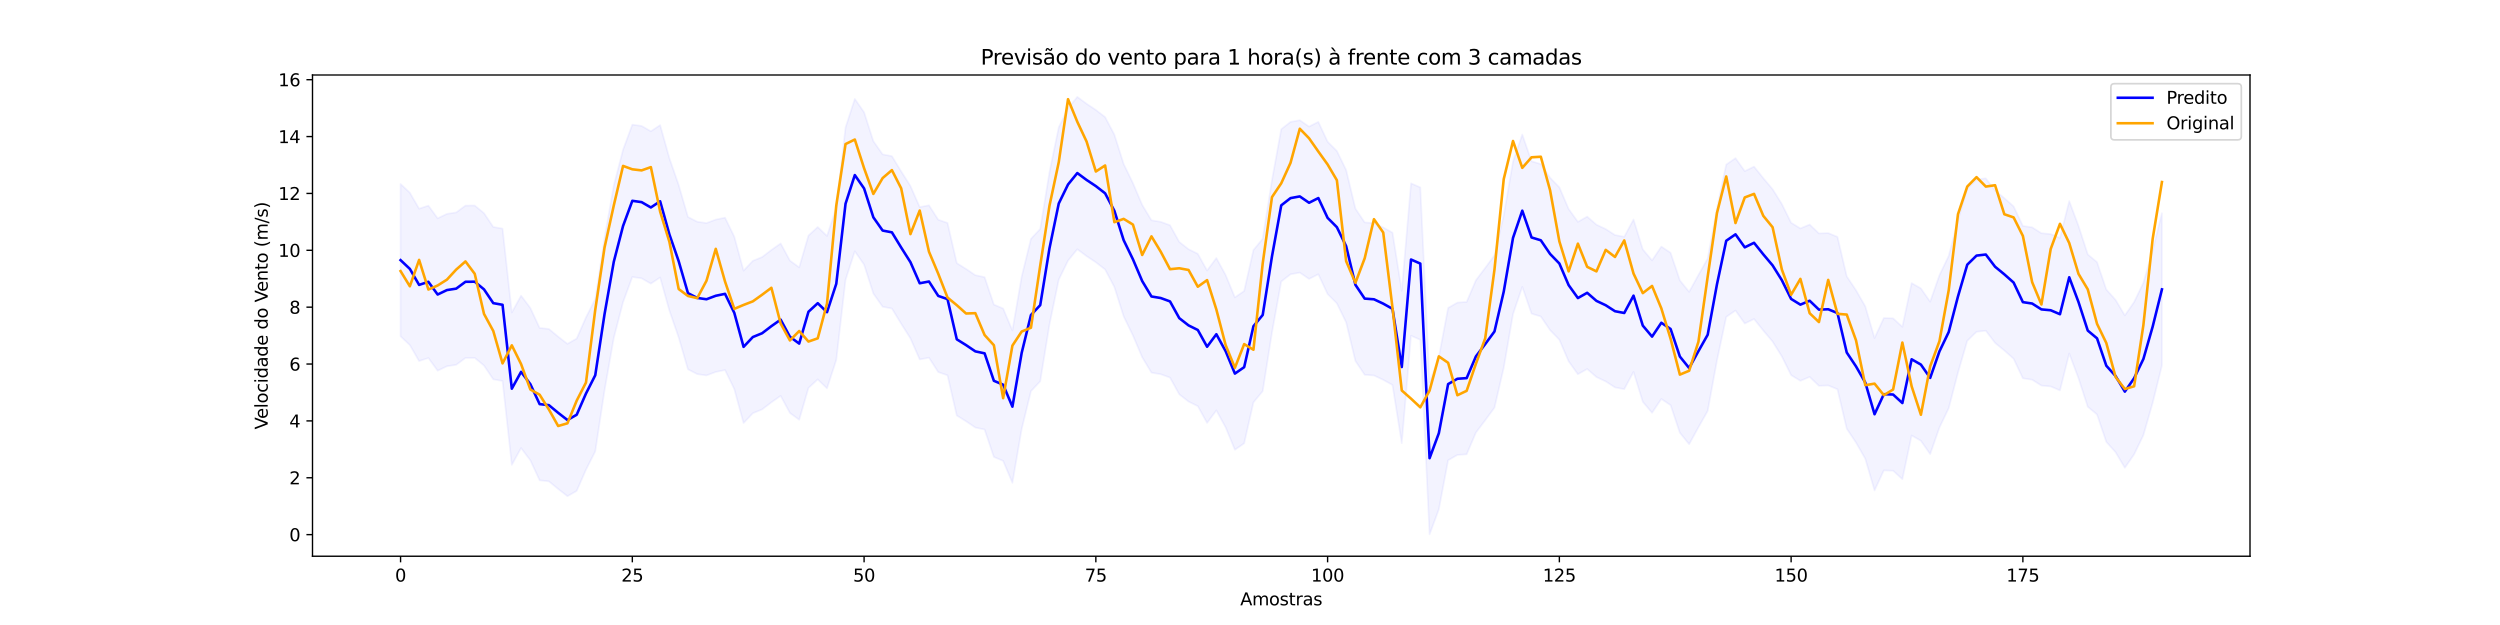 <?xml version="1.0" encoding="utf-8" standalone="no"?>
<!DOCTYPE svg PUBLIC "-//W3C//DTD SVG 1.1//EN"
  "http://www.w3.org/Graphics/SVG/1.1/DTD/svg11.dtd">
<svg xmlns:xlink="http://www.w3.org/1999/xlink" width="1440pt" height="360pt" viewBox="0 0 1440 360" xmlns="http://www.w3.org/2000/svg" version="1.1">
 <defs>
  <style type="text/css">*{stroke-linejoin: round; stroke-linecap: butt}</style>
 </defs>
 <g id="figure_1">
  <g id="patch_1">
   <path d="M 0 360 
L 1440 360 
L 1440 0 
L 0 0 
z
" style="fill: #ffffff"/>
  </g>
  <g id="axes_1">
   <g id="patch_2">
    <path d="M 180 320.4 
L 1296 320.4 
L 1296 43.2 
L 180 43.2 
z
" style="fill: #ffffff"/>
   </g>
   <g id="PolyCollection_1">
    <defs>
     <path id="m172d999639" d="M 230.727 -254.043 
L 230.727 -166.277 
L 236.067 -161.242 
L 241.407 -152.019 
L 246.746 -153.79 
L 252.086 -146.475 
L 257.426 -149.033 
L 262.766 -149.86 
L 268.105 -153.809 
L 273.445 -153.853 
L 278.785 -149.448 
L 284.124 -141.509 
L 289.464 -140.556 
L 294.804 -92.231 
L 300.144 -101.924 
L 305.483 -94.845 
L 310.823 -83.346 
L 316.163 -82.747 
L 321.502 -78.337 
L 326.842 -74.177 
L 332.182 -77.236 
L 337.522 -89.434 
L 342.861 -99.974 
L 348.201 -135.096 
L 353.541 -165.342 
L 358.88 -185.956 
L 364.22 -200.453 
L 369.56 -199.691 
L 374.9 -196.612 
L 380.239 -200.178 
L 385.579 -181.092 
L 390.919 -165.664 
L 396.258 -147.28 
L 401.598 -144.511 
L 406.938 -143.747 
L 412.278 -145.75 
L 417.617 -146.862 
L 422.957 -135.895 
L 428.297 -116.326 
L 433.636 -121.985 
L 438.976 -124.168 
L 444.316 -128.242 
L 449.656 -132 
L 454.995 -122.139 
L 460.335 -118.206 
L 465.675 -136.546 
L 471.014 -141.469 
L 476.354 -136.306 
L 481.694 -152.655 
L 487.033 -198.795 
L 492.373 -215.265 
L 497.713 -207.567 
L 503.053 -190.933 
L 508.392 -183.316 
L 513.732 -182.296 
L 519.072 -173.544 
L 524.411 -165.113 
L 529.751 -152.957 
L 535.091 -153.974 
L 540.431 -145.67 
L 545.77 -143.817 
L 551.11 -120.663 
L 556.45 -117.338 
L 561.789 -113.724 
L 567.129 -112.596 
L 572.469 -96.787 
L 577.809 -94.529 
L 583.148 -81.877 
L 588.488 -112.875 
L 593.828 -134.664 
L 599.167 -140.357 
L 604.507 -173.14 
L 609.847 -198.907 
L 615.187 -209.852 
L 620.526 -216.434 
L 625.866 -212.465 
L 631.206 -208.917 
L 636.545 -204.769 
L 641.885 -194.667 
L 647.225 -177.778 
L 652.565 -166.771 
L 657.904 -154.227 
L 663.244 -145.341 
L 668.584 -144.454 
L 673.923 -142.505 
L 679.263 -132.865 
L 684.603 -128.689 
L 689.943 -126.034 
L 695.282 -116.394 
L 700.622 -123.602 
L 705.962 -113.854 
L 711.301 -100.927 
L 716.641 -104.63 
L 721.981 -128.212 
L 727.321 -134.7 
L 732.66 -168.463 
L 738 -197.838 
L 743.34 -202.002 
L 748.679 -202.986 
L 754.019 -199.32 
L 759.359 -202.032 
L 764.699 -190.617 
L 770.038 -185.267 
L 775.378 -174.318 
L 780.718 -152.068 
L 786.057 -144.119 
L 791.397 -143.724 
L 796.737 -141.22 
L 802.077 -138.225 
L 807.416 -104.721 
L 812.756 -166.63 
L 818.096 -164.293 
L 823.435 -52.2 
L 828.775 -66.602 
L 834.115 -94.874 
L 839.455 -97.943 
L 844.794 -98.324 
L 850.134 -110.837 
L 855.474 -117.909 
L 860.813 -125.183 
L 866.153 -148.149 
L 871.493 -179.084 
L 876.833 -194.762 
L 882.172 -179.339 
L 887.512 -177.709 
L 892.852 -169.847 
L 898.191 -164.336 
L 903.531 -151.891 
L 908.871 -144.435 
L 914.211 -147.462 
L 919.55 -142.816 
L 924.89 -140.295 
L 930.23 -136.855 
L 935.569 -135.837 
L 940.909 -145.814 
L 946.249 -128.576 
L 951.589 -122.223 
L 956.928 -130.201 
L 962.268 -126.622 
L 967.608 -110.737 
L 972.947 -104.119 
L 978.287 -113.831 
L 983.627 -123.3 
L 988.967 -152.316 
L 994.306 -177.437 
L 999.646 -181.138 
L 1004.986 -173.647 
L 1010.325 -176.261 
L 1015.665 -169.596 
L 1021.005 -163.266 
L 1026.344 -154.717 
L 1031.684 -143.929 
L 1037.024 -140.64 
L 1042.364 -142.897 
L 1047.703 -137.767 
L 1053.043 -137.983 
L 1058.383 -135.797 
L 1063.722 -113.074 
L 1069.062 -105.063 
L 1074.402 -95.774 
L 1079.742 -77.517 
L 1085.081 -89.057 
L 1090.421 -88.875 
L 1095.761 -83.972 
L 1101.1 -109.169 
L 1106.44 -106.104 
L 1111.78 -98.443 
L 1117.12 -113.729 
L 1122.459 -124.866 
L 1127.799 -145.38 
L 1133.139 -163.666 
L 1138.478 -168.891 
L 1143.818 -169.515 
L 1149.158 -162.486 
L 1154.498 -158.1 
L 1159.837 -153.366 
L 1165.177 -142.087 
L 1170.517 -141.285 
L 1175.856 -137.905 
L 1181.196 -137.41 
L 1186.536 -135.125 
L 1191.876 -156.398 
L 1197.215 -142.138 
L 1202.555 -125.703 
L 1207.895 -121.23 
L 1213.234 -105.469 
L 1218.574 -99.508 
L 1223.914 -90.543 
L 1229.254 -98.271 
L 1234.593 -109.333 
L 1239.933 -127.961 
L 1245.273 -149.436 
L 1245.273 -237.202 
L 1245.273 -237.202 
L 1239.933 -215.727 
L 1234.593 -197.099 
L 1229.254 -186.038 
L 1223.914 -178.31 
L 1218.574 -187.274 
L 1213.234 -193.236 
L 1207.895 -208.996 
L 1202.555 -213.47 
L 1197.215 -229.905 
L 1191.876 -244.164 
L 1186.536 -222.891 
L 1181.196 -225.176 
L 1175.856 -225.671 
L 1170.517 -229.051 
L 1165.177 -229.854 
L 1159.837 -241.132 
L 1154.498 -245.866 
L 1149.158 -250.253 
L 1143.818 -257.281 
L 1138.478 -256.657 
L 1133.139 -251.432 
L 1127.799 -233.146 
L 1122.459 -212.632 
L 1117.12 -201.495 
L 1111.78 -186.21 
L 1106.44 -193.871 
L 1101.1 -196.935 
L 1095.761 -171.738 
L 1090.421 -176.641 
L 1085.081 -176.823 
L 1079.742 -165.283 
L 1074.402 -183.541 
L 1069.062 -192.83 
L 1063.722 -200.84 
L 1058.383 -223.563 
L 1053.043 -225.749 
L 1047.703 -225.533 
L 1042.364 -230.663 
L 1037.024 -228.407 
L 1031.684 -231.695 
L 1026.344 -242.484 
L 1021.005 -251.033 
L 1015.665 -257.362 
L 1010.325 -264.027 
L 1004.986 -261.413 
L 999.646 -268.904 
L 994.306 -265.204 
L 988.967 -240.082 
L 983.627 -211.066 
L 978.287 -201.597 
L 972.947 -191.885 
L 967.608 -198.503 
L 962.268 -214.389 
L 956.928 -217.968 
L 951.589 -209.989 
L 946.249 -216.342 
L 940.909 -233.58 
L 935.569 -223.603 
L 930.23 -224.622 
L 924.89 -228.062 
L 919.55 -230.582 
L 914.211 -235.229 
L 908.871 -232.202 
L 903.531 -239.658 
L 898.191 -252.102 
L 892.852 -257.613 
L 887.512 -265.475 
L 882.172 -267.105 
L 876.833 -282.529 
L 871.493 -266.851 
L 866.153 -235.915 
L 860.813 -212.949 
L 855.474 -205.675 
L 850.134 -198.604 
L 844.794 -186.091 
L 839.455 -185.71 
L 834.115 -182.64 
L 828.775 -154.368 
L 823.435 -139.966 
L 818.096 -252.059 
L 812.756 -254.396 
L 807.416 -192.488 
L 802.077 -225.991 
L 796.737 -228.986 
L 791.397 -231.491 
L 786.057 -231.885 
L 780.718 -239.834 
L 775.378 -262.085 
L 770.038 -273.034 
L 764.699 -278.383 
L 759.359 -289.798 
L 754.019 -287.086 
L 748.679 -290.753 
L 743.34 -289.769 
L 738 -285.604 
L 732.66 -256.229 
L 727.321 -222.466 
L 721.981 -215.978 
L 716.641 -192.397 
L 711.301 -188.693 
L 705.962 -201.62 
L 700.622 -211.369 
L 695.282 -204.161 
L 689.943 -213.8 
L 684.603 -216.456 
L 679.263 -220.631 
L 673.923 -230.271 
L 668.584 -232.22 
L 663.244 -233.108 
L 657.904 -241.993 
L 652.565 -254.538 
L 647.225 -265.545 
L 641.885 -282.433 
L 636.545 -292.535 
L 631.206 -296.683 
L 625.866 -300.231 
L 620.526 -304.2 
L 615.187 -297.618 
L 609.847 -286.673 
L 604.507 -260.907 
L 599.167 -228.123 
L 593.828 -222.43 
L 588.488 -200.641 
L 583.148 -169.643 
L 577.809 -182.296 
L 572.469 -184.553 
L 567.129 -200.362 
L 561.789 -201.491 
L 556.45 -205.105 
L 551.11 -208.429 
L 545.77 -231.583 
L 540.431 -233.436 
L 535.091 -241.74 
L 529.751 -240.723 
L 524.411 -252.879 
L 519.072 -261.311 
L 513.732 -270.063 
L 508.392 -271.083 
L 503.053 -278.699 
L 497.713 -295.334 
L 492.373 -303.031 
L 487.033 -286.561 
L 481.694 -240.421 
L 476.354 -224.073 
L 471.014 -229.236 
L 465.675 -224.313 
L 460.335 -205.972 
L 454.995 -209.905 
L 449.656 -219.766 
L 444.316 -216.008 
L 438.976 -211.935 
L 433.636 -209.752 
L 428.297 -204.092 
L 422.957 -223.662 
L 417.617 -234.628 
L 412.278 -233.517 
L 406.938 -231.514 
L 401.598 -232.278 
L 396.258 -235.047 
L 390.919 -253.43 
L 385.579 -268.859 
L 380.239 -287.944 
L 374.9 -284.378 
L 369.56 -287.457 
L 364.22 -288.219 
L 358.88 -273.723 
L 353.541 -253.109 
L 348.201 -222.863 
L 342.861 -187.74 
L 337.522 -177.201 
L 332.182 -165.002 
L 326.842 -161.943 
L 321.502 -166.104 
L 316.163 -170.513 
L 310.823 -171.113 
L 305.483 -182.611 
L 300.144 -189.69 
L 294.804 -179.998 
L 289.464 -228.322 
L 284.124 -229.275 
L 278.785 -237.214 
L 273.445 -241.619 
L 268.105 -241.575 
L 262.766 -237.626 
L 257.426 -236.8 
L 252.086 -234.242 
L 246.746 -241.557 
L 241.407 -239.786 
L 236.067 -249.008 
L 230.727 -254.043 
z
" style="stroke: #0000ff; stroke-opacity: 0.05"/>
    </defs>
    <g clip-path="url(#pcadb751f58)">
     <use xlink:href="#m172d999639" x="0" y="360" style="fill: #0000ff; fill-opacity: 0.05; stroke: #0000ff; stroke-opacity: 0.05"/>
    </g>
   </g>
   <g id="matplotlib.axis_1">
    <g id="xtick_1">
     <g id="line2d_1">
      <defs>
       <path id="mc6279f494c" d="M 0 0 
L 0 3.5 
" style="stroke: #000000; stroke-width: 0.8"/>
      </defs>
      <g>
       <use xlink:href="#mc6279f494c" x="230.727" y="320.4" style="stroke: #000000; stroke-width: 0.8"/>
      </g>
     </g>
     <g id="text_1">
      <!-- 0 -->
      <g transform="translate(227.546 334.998) scale(0.1 -0.1)">
       <defs>
        <path id="DejaVuSans-30" d="M 2034 4250 
Q 1547 4250 1301 3770 
Q 1056 3291 1056 2328 
Q 1056 1369 1301 889 
Q 1547 409 2034 409 
Q 2525 409 2770 889 
Q 3016 1369 3016 2328 
Q 3016 3291 2770 3770 
Q 2525 4250 2034 4250 
z
M 2034 4750 
Q 2819 4750 3233 4129 
Q 3647 3509 3647 2328 
Q 3647 1150 3233 529 
Q 2819 -91 2034 -91 
Q 1250 -91 836 529 
Q 422 1150 422 2328 
Q 422 3509 836 4129 
Q 1250 4750 2034 4750 
z
" transform="scale(0.016)"/>
       </defs>
       <use xlink:href="#DejaVuSans-30"/>
      </g>
     </g>
    </g>
    <g id="xtick_2">
     <g id="line2d_2">
      <g>
       <use xlink:href="#mc6279f494c" x="364.22" y="320.4" style="stroke: #000000; stroke-width: 0.8"/>
      </g>
     </g>
     <g id="text_2">
      <!-- 25 -->
      <g transform="translate(357.858 334.998) scale(0.1 -0.1)">
       <defs>
        <path id="DejaVuSans-32" d="M 1228 531 
L 3431 531 
L 3431 0 
L 469 0 
L 469 531 
Q 828 903 1448 1529 
Q 2069 2156 2228 2338 
Q 2531 2678 2651 2914 
Q 2772 3150 2772 3378 
Q 2772 3750 2511 3984 
Q 2250 4219 1831 4219 
Q 1534 4219 1204 4116 
Q 875 4013 500 3803 
L 500 4441 
Q 881 4594 1212 4672 
Q 1544 4750 1819 4750 
Q 2544 4750 2975 4387 
Q 3406 4025 3406 3419 
Q 3406 3131 3298 2873 
Q 3191 2616 2906 2266 
Q 2828 2175 2409 1742 
Q 1991 1309 1228 531 
z
" transform="scale(0.016)"/>
        <path id="DejaVuSans-35" d="M 691 4666 
L 3169 4666 
L 3169 4134 
L 1269 4134 
L 1269 2991 
Q 1406 3038 1543 3061 
Q 1681 3084 1819 3084 
Q 2600 3084 3056 2656 
Q 3513 2228 3513 1497 
Q 3513 744 3044 326 
Q 2575 -91 1722 -91 
Q 1428 -91 1123 -41 
Q 819 9 494 109 
L 494 744 
Q 775 591 1075 516 
Q 1375 441 1709 441 
Q 2250 441 2565 725 
Q 2881 1009 2881 1497 
Q 2881 1984 2565 2268 
Q 2250 2553 1709 2553 
Q 1456 2553 1204 2497 
Q 953 2441 691 2322 
L 691 4666 
z
" transform="scale(0.016)"/>
       </defs>
       <use xlink:href="#DejaVuSans-32"/>
       <use xlink:href="#DejaVuSans-35" x="63.623"/>
      </g>
     </g>
    </g>
    <g id="xtick_3">
     <g id="line2d_3">
      <g>
       <use xlink:href="#mc6279f494c" x="497.713" y="320.4" style="stroke: #000000; stroke-width: 0.8"/>
      </g>
     </g>
     <g id="text_3">
      <!-- 50 -->
      <g transform="translate(491.35 334.998) scale(0.1 -0.1)">
       <use xlink:href="#DejaVuSans-35"/>
       <use xlink:href="#DejaVuSans-30" x="63.623"/>
      </g>
     </g>
    </g>
    <g id="xtick_4">
     <g id="line2d_4">
      <g>
       <use xlink:href="#mc6279f494c" x="631.206" y="320.4" style="stroke: #000000; stroke-width: 0.8"/>
      </g>
     </g>
     <g id="text_4">
      <!-- 75 -->
      <g transform="translate(624.843 334.998) scale(0.1 -0.1)">
       <defs>
        <path id="DejaVuSans-37" d="M 525 4666 
L 3525 4666 
L 3525 4397 
L 1831 0 
L 1172 0 
L 2766 4134 
L 525 4134 
L 525 4666 
z
" transform="scale(0.016)"/>
       </defs>
       <use xlink:href="#DejaVuSans-37"/>
       <use xlink:href="#DejaVuSans-35" x="63.623"/>
      </g>
     </g>
    </g>
    <g id="xtick_5">
     <g id="line2d_5">
      <g>
       <use xlink:href="#mc6279f494c" x="764.699" y="320.4" style="stroke: #000000; stroke-width: 0.8"/>
      </g>
     </g>
     <g id="text_5">
      <!-- 100 -->
      <g transform="translate(755.155 334.998) scale(0.1 -0.1)">
       <defs>
        <path id="DejaVuSans-31" d="M 794 531 
L 1825 531 
L 1825 4091 
L 703 3866 
L 703 4441 
L 1819 4666 
L 2450 4666 
L 2450 531 
L 3481 531 
L 3481 0 
L 794 0 
L 794 531 
z
" transform="scale(0.016)"/>
       </defs>
       <use xlink:href="#DejaVuSans-31"/>
       <use xlink:href="#DejaVuSans-30" x="63.623"/>
       <use xlink:href="#DejaVuSans-30" x="127.246"/>
      </g>
     </g>
    </g>
    <g id="xtick_6">
     <g id="line2d_6">
      <g>
       <use xlink:href="#mc6279f494c" x="898.191" y="320.4" style="stroke: #000000; stroke-width: 0.8"/>
      </g>
     </g>
     <g id="text_6">
      <!-- 125 -->
      <g transform="translate(888.648 334.998) scale(0.1 -0.1)">
       <use xlink:href="#DejaVuSans-31"/>
       <use xlink:href="#DejaVuSans-32" x="63.623"/>
       <use xlink:href="#DejaVuSans-35" x="127.246"/>
      </g>
     </g>
    </g>
    <g id="xtick_7">
     <g id="line2d_7">
      <g>
       <use xlink:href="#mc6279f494c" x="1031.684" y="320.4" style="stroke: #000000; stroke-width: 0.8"/>
      </g>
     </g>
     <g id="text_7">
      <!-- 150 -->
      <g transform="translate(1022.14 334.998) scale(0.1 -0.1)">
       <use xlink:href="#DejaVuSans-31"/>
       <use xlink:href="#DejaVuSans-35" x="63.623"/>
       <use xlink:href="#DejaVuSans-30" x="127.246"/>
      </g>
     </g>
    </g>
    <g id="xtick_8">
     <g id="line2d_8">
      <g>
       <use xlink:href="#mc6279f494c" x="1165.177" y="320.4" style="stroke: #000000; stroke-width: 0.8"/>
      </g>
     </g>
     <g id="text_8">
      <!-- 175 -->
      <g transform="translate(1155.633 334.998) scale(0.1 -0.1)">
       <use xlink:href="#DejaVuSans-31"/>
       <use xlink:href="#DejaVuSans-37" x="63.623"/>
       <use xlink:href="#DejaVuSans-35" x="127.246"/>
      </g>
     </g>
    </g>
    <g id="text_9">
     <!-- Amostras -->
     <g transform="translate(714.361 348.677) scale(0.1 -0.1)">
      <defs>
       <path id="DejaVuSans-41" d="M 2188 4044 
L 1331 1722 
L 3047 1722 
L 2188 4044 
z
M 1831 4666 
L 2547 4666 
L 4325 0 
L 3669 0 
L 3244 1197 
L 1141 1197 
L 716 0 
L 50 0 
L 1831 4666 
z
" transform="scale(0.016)"/>
       <path id="DejaVuSans-6d" d="M 3328 2828 
Q 3544 3216 3844 3400 
Q 4144 3584 4550 3584 
Q 5097 3584 5394 3201 
Q 5691 2819 5691 2113 
L 5691 0 
L 5113 0 
L 5113 2094 
Q 5113 2597 4934 2840 
Q 4756 3084 4391 3084 
Q 3944 3084 3684 2787 
Q 3425 2491 3425 1978 
L 3425 0 
L 2847 0 
L 2847 2094 
Q 2847 2600 2669 2842 
Q 2491 3084 2119 3084 
Q 1678 3084 1418 2786 
Q 1159 2488 1159 1978 
L 1159 0 
L 581 0 
L 581 3500 
L 1159 3500 
L 1159 2956 
Q 1356 3278 1631 3431 
Q 1906 3584 2284 3584 
Q 2666 3584 2933 3390 
Q 3200 3197 3328 2828 
z
" transform="scale(0.016)"/>
       <path id="DejaVuSans-6f" d="M 1959 3097 
Q 1497 3097 1228 2736 
Q 959 2375 959 1747 
Q 959 1119 1226 758 
Q 1494 397 1959 397 
Q 2419 397 2687 759 
Q 2956 1122 2956 1747 
Q 2956 2369 2687 2733 
Q 2419 3097 1959 3097 
z
M 1959 3584 
Q 2709 3584 3137 3096 
Q 3566 2609 3566 1747 
Q 3566 888 3137 398 
Q 2709 -91 1959 -91 
Q 1206 -91 779 398 
Q 353 888 353 1747 
Q 353 2609 779 3096 
Q 1206 3584 1959 3584 
z
" transform="scale(0.016)"/>
       <path id="DejaVuSans-73" d="M 2834 3397 
L 2834 2853 
Q 2591 2978 2328 3040 
Q 2066 3103 1784 3103 
Q 1356 3103 1142 2972 
Q 928 2841 928 2578 
Q 928 2378 1081 2264 
Q 1234 2150 1697 2047 
L 1894 2003 
Q 2506 1872 2764 1633 
Q 3022 1394 3022 966 
Q 3022 478 2636 193 
Q 2250 -91 1575 -91 
Q 1294 -91 989 -36 
Q 684 19 347 128 
L 347 722 
Q 666 556 975 473 
Q 1284 391 1588 391 
Q 1994 391 2212 530 
Q 2431 669 2431 922 
Q 2431 1156 2273 1281 
Q 2116 1406 1581 1522 
L 1381 1569 
Q 847 1681 609 1914 
Q 372 2147 372 2553 
Q 372 3047 722 3315 
Q 1072 3584 1716 3584 
Q 2034 3584 2315 3537 
Q 2597 3491 2834 3397 
z
" transform="scale(0.016)"/>
       <path id="DejaVuSans-74" d="M 1172 4494 
L 1172 3500 
L 2356 3500 
L 2356 3053 
L 1172 3053 
L 1172 1153 
Q 1172 725 1289 603 
Q 1406 481 1766 481 
L 2356 481 
L 2356 0 
L 1766 0 
Q 1100 0 847 248 
Q 594 497 594 1153 
L 594 3053 
L 172 3053 
L 172 3500 
L 594 3500 
L 594 4494 
L 1172 4494 
z
" transform="scale(0.016)"/>
       <path id="DejaVuSans-72" d="M 2631 2963 
Q 2534 3019 2420 3045 
Q 2306 3072 2169 3072 
Q 1681 3072 1420 2755 
Q 1159 2438 1159 1844 
L 1159 0 
L 581 0 
L 581 3500 
L 1159 3500 
L 1159 2956 
Q 1341 3275 1631 3429 
Q 1922 3584 2338 3584 
Q 2397 3584 2469 3576 
Q 2541 3569 2628 3553 
L 2631 2963 
z
" transform="scale(0.016)"/>
       <path id="DejaVuSans-61" d="M 2194 1759 
Q 1497 1759 1228 1600 
Q 959 1441 959 1056 
Q 959 750 1161 570 
Q 1363 391 1709 391 
Q 2188 391 2477 730 
Q 2766 1069 2766 1631 
L 2766 1759 
L 2194 1759 
z
M 3341 1997 
L 3341 0 
L 2766 0 
L 2766 531 
Q 2569 213 2275 61 
Q 1981 -91 1556 -91 
Q 1019 -91 701 211 
Q 384 513 384 1019 
Q 384 1609 779 1909 
Q 1175 2209 1959 2209 
L 2766 2209 
L 2766 2266 
Q 2766 2663 2505 2880 
Q 2244 3097 1772 3097 
Q 1472 3097 1187 3025 
Q 903 2953 641 2809 
L 641 3341 
Q 956 3463 1253 3523 
Q 1550 3584 1831 3584 
Q 2591 3584 2966 3190 
Q 3341 2797 3341 1997 
z
" transform="scale(0.016)"/>
      </defs>
      <use xlink:href="#DejaVuSans-41"/>
      <use xlink:href="#DejaVuSans-6d" x="68.408"/>
      <use xlink:href="#DejaVuSans-6f" x="165.82"/>
      <use xlink:href="#DejaVuSans-73" x="227.002"/>
      <use xlink:href="#DejaVuSans-74" x="279.102"/>
      <use xlink:href="#DejaVuSans-72" x="318.311"/>
      <use xlink:href="#DejaVuSans-61" x="359.424"/>
      <use xlink:href="#DejaVuSans-73" x="420.703"/>
     </g>
    </g>
   </g>
   <g id="matplotlib.axis_2">
    <g id="ytick_1">
     <g id="line2d_9">
      <defs>
       <path id="m0df05a5efa" d="M 0 0 
L -3.5 0 
" style="stroke: #000000; stroke-width: 0.8"/>
      </defs>
      <g>
       <use xlink:href="#m0df05a5efa" x="180" y="307.938" style="stroke: #000000; stroke-width: 0.8"/>
      </g>
     </g>
     <g id="text_10">
      <!-- 0 -->
      <g transform="translate(166.637 311.737) scale(0.1 -0.1)">
       <use xlink:href="#DejaVuSans-30"/>
      </g>
     </g>
    </g>
    <g id="ytick_2">
     <g id="line2d_10">
      <g>
       <use xlink:href="#m0df05a5efa" x="180" y="275.184" style="stroke: #000000; stroke-width: 0.8"/>
      </g>
     </g>
     <g id="text_11">
      <!-- 2 -->
      <g transform="translate(166.637 278.983) scale(0.1 -0.1)">
       <use xlink:href="#DejaVuSans-32"/>
      </g>
     </g>
    </g>
    <g id="ytick_3">
     <g id="line2d_11">
      <g>
       <use xlink:href="#m0df05a5efa" x="180" y="242.429" style="stroke: #000000; stroke-width: 0.8"/>
      </g>
     </g>
     <g id="text_12">
      <!-- 4 -->
      <g transform="translate(166.637 246.229) scale(0.1 -0.1)">
       <defs>
        <path id="DejaVuSans-34" d="M 2419 4116 
L 825 1625 
L 2419 1625 
L 2419 4116 
z
M 2253 4666 
L 3047 4666 
L 3047 1625 
L 3713 1625 
L 3713 1100 
L 3047 1100 
L 3047 0 
L 2419 0 
L 2419 1100 
L 313 1100 
L 313 1709 
L 2253 4666 
z
" transform="scale(0.016)"/>
       </defs>
       <use xlink:href="#DejaVuSans-34"/>
      </g>
     </g>
    </g>
    <g id="ytick_4">
     <g id="line2d_12">
      <g>
       <use xlink:href="#m0df05a5efa" x="180" y="209.675" style="stroke: #000000; stroke-width: 0.8"/>
      </g>
     </g>
     <g id="text_13">
      <!-- 6 -->
      <g transform="translate(166.637 213.474) scale(0.1 -0.1)">
       <defs>
        <path id="DejaVuSans-36" d="M 2113 2584 
Q 1688 2584 1439 2293 
Q 1191 2003 1191 1497 
Q 1191 994 1439 701 
Q 1688 409 2113 409 
Q 2538 409 2786 701 
Q 3034 994 3034 1497 
Q 3034 2003 2786 2293 
Q 2538 2584 2113 2584 
z
M 3366 4563 
L 3366 3988 
Q 3128 4100 2886 4159 
Q 2644 4219 2406 4219 
Q 1781 4219 1451 3797 
Q 1122 3375 1075 2522 
Q 1259 2794 1537 2939 
Q 1816 3084 2150 3084 
Q 2853 3084 3261 2657 
Q 3669 2231 3669 1497 
Q 3669 778 3244 343 
Q 2819 -91 2113 -91 
Q 1303 -91 875 529 
Q 447 1150 447 2328 
Q 447 3434 972 4092 
Q 1497 4750 2381 4750 
Q 2619 4750 2861 4703 
Q 3103 4656 3366 4563 
z
" transform="scale(0.016)"/>
       </defs>
       <use xlink:href="#DejaVuSans-36"/>
      </g>
     </g>
    </g>
    <g id="ytick_5">
     <g id="line2d_13">
      <g>
       <use xlink:href="#m0df05a5efa" x="180" y="176.921" style="stroke: #000000; stroke-width: 0.8"/>
      </g>
     </g>
     <g id="text_14">
      <!-- 8 -->
      <g transform="translate(166.637 180.72) scale(0.1 -0.1)">
       <defs>
        <path id="DejaVuSans-38" d="M 2034 2216 
Q 1584 2216 1326 1975 
Q 1069 1734 1069 1313 
Q 1069 891 1326 650 
Q 1584 409 2034 409 
Q 2484 409 2743 651 
Q 3003 894 3003 1313 
Q 3003 1734 2745 1975 
Q 2488 2216 2034 2216 
z
M 1403 2484 
Q 997 2584 770 2862 
Q 544 3141 544 3541 
Q 544 4100 942 4425 
Q 1341 4750 2034 4750 
Q 2731 4750 3128 4425 
Q 3525 4100 3525 3541 
Q 3525 3141 3298 2862 
Q 3072 2584 2669 2484 
Q 3125 2378 3379 2068 
Q 3634 1759 3634 1313 
Q 3634 634 3220 271 
Q 2806 -91 2034 -91 
Q 1263 -91 848 271 
Q 434 634 434 1313 
Q 434 1759 690 2068 
Q 947 2378 1403 2484 
z
M 1172 3481 
Q 1172 3119 1398 2916 
Q 1625 2713 2034 2713 
Q 2441 2713 2670 2916 
Q 2900 3119 2900 3481 
Q 2900 3844 2670 4047 
Q 2441 4250 2034 4250 
Q 1625 4250 1398 4047 
Q 1172 3844 1172 3481 
z
" transform="scale(0.016)"/>
       </defs>
       <use xlink:href="#DejaVuSans-38"/>
      </g>
     </g>
    </g>
    <g id="ytick_6">
     <g id="line2d_14">
      <g>
       <use xlink:href="#m0df05a5efa" x="180" y="144.166" style="stroke: #000000; stroke-width: 0.8"/>
      </g>
     </g>
     <g id="text_15">
      <!-- 10 -->
      <g transform="translate(160.275 147.966) scale(0.1 -0.1)">
       <use xlink:href="#DejaVuSans-31"/>
       <use xlink:href="#DejaVuSans-30" x="63.623"/>
      </g>
     </g>
    </g>
    <g id="ytick_7">
     <g id="line2d_15">
      <g>
       <use xlink:href="#m0df05a5efa" x="180" y="111.412" style="stroke: #000000; stroke-width: 0.8"/>
      </g>
     </g>
     <g id="text_16">
      <!-- 12 -->
      <g transform="translate(160.275 115.211) scale(0.1 -0.1)">
       <use xlink:href="#DejaVuSans-31"/>
       <use xlink:href="#DejaVuSans-32" x="63.623"/>
      </g>
     </g>
    </g>
    <g id="ytick_8">
     <g id="line2d_16">
      <g>
       <use xlink:href="#m0df05a5efa" x="180" y="78.658" style="stroke: #000000; stroke-width: 0.8"/>
      </g>
     </g>
     <g id="text_17">
      <!-- 14 -->
      <g transform="translate(160.275 82.457) scale(0.1 -0.1)">
       <use xlink:href="#DejaVuSans-31"/>
       <use xlink:href="#DejaVuSans-34" x="63.623"/>
      </g>
     </g>
    </g>
    <g id="ytick_9">
     <g id="line2d_17">
      <g>
       <use xlink:href="#m0df05a5efa" x="180" y="45.903" style="stroke: #000000; stroke-width: 0.8"/>
      </g>
     </g>
     <g id="text_18">
      <!-- 16 -->
      <g transform="translate(160.275 49.703) scale(0.1 -0.1)">
       <use xlink:href="#DejaVuSans-31"/>
       <use xlink:href="#DejaVuSans-36" x="63.623"/>
      </g>
     </g>
    </g>
    <g id="text_19">
     <!-- Velocidade do Vento (m/s) -->
     <g transform="translate(154.195 247.345) rotate(-90) scale(0.1 -0.1)">
      <defs>
       <path id="DejaVuSans-56" d="M 1831 0 
L 50 4666 
L 709 4666 
L 2188 738 
L 3669 4666 
L 4325 4666 
L 2547 0 
L 1831 0 
z
" transform="scale(0.016)"/>
       <path id="DejaVuSans-65" d="M 3597 1894 
L 3597 1613 
L 953 1613 
Q 991 1019 1311 708 
Q 1631 397 2203 397 
Q 2534 397 2845 478 
Q 3156 559 3463 722 
L 3463 178 
Q 3153 47 2828 -22 
Q 2503 -91 2169 -91 
Q 1331 -91 842 396 
Q 353 884 353 1716 
Q 353 2575 817 3079 
Q 1281 3584 2069 3584 
Q 2775 3584 3186 3129 
Q 3597 2675 3597 1894 
z
M 3022 2063 
Q 3016 2534 2758 2815 
Q 2500 3097 2075 3097 
Q 1594 3097 1305 2825 
Q 1016 2553 972 2059 
L 3022 2063 
z
" transform="scale(0.016)"/>
       <path id="DejaVuSans-6c" d="M 603 4863 
L 1178 4863 
L 1178 0 
L 603 0 
L 603 4863 
z
" transform="scale(0.016)"/>
       <path id="DejaVuSans-63" d="M 3122 3366 
L 3122 2828 
Q 2878 2963 2633 3030 
Q 2388 3097 2138 3097 
Q 1578 3097 1268 2742 
Q 959 2388 959 1747 
Q 959 1106 1268 751 
Q 1578 397 2138 397 
Q 2388 397 2633 464 
Q 2878 531 3122 666 
L 3122 134 
Q 2881 22 2623 -34 
Q 2366 -91 2075 -91 
Q 1284 -91 818 406 
Q 353 903 353 1747 
Q 353 2603 823 3093 
Q 1294 3584 2113 3584 
Q 2378 3584 2631 3529 
Q 2884 3475 3122 3366 
z
" transform="scale(0.016)"/>
       <path id="DejaVuSans-69" d="M 603 3500 
L 1178 3500 
L 1178 0 
L 603 0 
L 603 3500 
z
M 603 4863 
L 1178 4863 
L 1178 4134 
L 603 4134 
L 603 4863 
z
" transform="scale(0.016)"/>
       <path id="DejaVuSans-64" d="M 2906 2969 
L 2906 4863 
L 3481 4863 
L 3481 0 
L 2906 0 
L 2906 525 
Q 2725 213 2448 61 
Q 2172 -91 1784 -91 
Q 1150 -91 751 415 
Q 353 922 353 1747 
Q 353 2572 751 3078 
Q 1150 3584 1784 3584 
Q 2172 3584 2448 3432 
Q 2725 3281 2906 2969 
z
M 947 1747 
Q 947 1113 1208 752 
Q 1469 391 1925 391 
Q 2381 391 2643 752 
Q 2906 1113 2906 1747 
Q 2906 2381 2643 2742 
Q 2381 3103 1925 3103 
Q 1469 3103 1208 2742 
Q 947 2381 947 1747 
z
" transform="scale(0.016)"/>
       <path id="DejaVuSans-20" transform="scale(0.016)"/>
       <path id="DejaVuSans-6e" d="M 3513 2113 
L 3513 0 
L 2938 0 
L 2938 2094 
Q 2938 2591 2744 2837 
Q 2550 3084 2163 3084 
Q 1697 3084 1428 2787 
Q 1159 2491 1159 1978 
L 1159 0 
L 581 0 
L 581 3500 
L 1159 3500 
L 1159 2956 
Q 1366 3272 1645 3428 
Q 1925 3584 2291 3584 
Q 2894 3584 3203 3211 
Q 3513 2838 3513 2113 
z
" transform="scale(0.016)"/>
       <path id="DejaVuSans-28" d="M 1984 4856 
Q 1566 4138 1362 3434 
Q 1159 2731 1159 2009 
Q 1159 1288 1364 580 
Q 1569 -128 1984 -844 
L 1484 -844 
Q 1016 -109 783 600 
Q 550 1309 550 2009 
Q 550 2706 781 3412 
Q 1013 4119 1484 4856 
L 1984 4856 
z
" transform="scale(0.016)"/>
       <path id="DejaVuSans-2f" d="M 1625 4666 
L 2156 4666 
L 531 -594 
L 0 -594 
L 1625 4666 
z
" transform="scale(0.016)"/>
       <path id="DejaVuSans-29" d="M 513 4856 
L 1013 4856 
Q 1481 4119 1714 3412 
Q 1947 2706 1947 2009 
Q 1947 1309 1714 600 
Q 1481 -109 1013 -844 
L 513 -844 
Q 928 -128 1133 580 
Q 1338 1288 1338 2009 
Q 1338 2731 1133 3434 
Q 928 4138 513 4856 
z
" transform="scale(0.016)"/>
      </defs>
      <use xlink:href="#DejaVuSans-56"/>
      <use xlink:href="#DejaVuSans-65" x="60.658"/>
      <use xlink:href="#DejaVuSans-6c" x="122.182"/>
      <use xlink:href="#DejaVuSans-6f" x="149.965"/>
      <use xlink:href="#DejaVuSans-63" x="211.146"/>
      <use xlink:href="#DejaVuSans-69" x="266.127"/>
      <use xlink:href="#DejaVuSans-64" x="293.91"/>
      <use xlink:href="#DejaVuSans-61" x="357.387"/>
      <use xlink:href="#DejaVuSans-64" x="418.666"/>
      <use xlink:href="#DejaVuSans-65" x="482.143"/>
      <use xlink:href="#DejaVuSans-20" x="543.666"/>
      <use xlink:href="#DejaVuSans-64" x="575.453"/>
      <use xlink:href="#DejaVuSans-6f" x="638.93"/>
      <use xlink:href="#DejaVuSans-20" x="700.111"/>
      <use xlink:href="#DejaVuSans-56" x="731.898"/>
      <use xlink:href="#DejaVuSans-65" x="792.557"/>
      <use xlink:href="#DejaVuSans-6e" x="854.08"/>
      <use xlink:href="#DejaVuSans-74" x="917.459"/>
      <use xlink:href="#DejaVuSans-6f" x="956.668"/>
      <use xlink:href="#DejaVuSans-20" x="1017.85"/>
      <use xlink:href="#DejaVuSans-28" x="1049.637"/>
      <use xlink:href="#DejaVuSans-6d" x="1088.65"/>
      <use xlink:href="#DejaVuSans-2f" x="1186.062"/>
      <use xlink:href="#DejaVuSans-73" x="1219.754"/>
      <use xlink:href="#DejaVuSans-29" x="1271.854"/>
     </g>
    </g>
   </g>
   <g id="line2d_18">
    <path d="M 230.727 149.84 
L 236.067 154.875 
L 241.407 164.097 
L 246.746 162.326 
L 252.086 169.641 
L 257.426 167.083 
L 262.766 166.257 
L 268.105 162.308 
L 273.445 162.264 
L 278.785 166.669 
L 284.124 174.608 
L 289.464 175.561 
L 294.804 223.885 
L 300.144 214.193 
L 305.483 221.272 
L 310.823 232.77 
L 316.163 233.37 
L 321.502 237.78 
L 326.842 241.94 
L 332.182 238.881 
L 337.522 226.683 
L 342.861 216.143 
L 348.201 181.021 
L 353.541 150.775 
L 358.88 130.16 
L 364.22 115.664 
L 369.56 116.426 
L 374.9 119.505 
L 380.239 115.939 
L 385.579 135.025 
L 390.919 150.453 
L 396.258 168.836 
L 401.598 171.606 
L 406.938 172.37 
L 412.278 170.367 
L 417.617 169.255 
L 422.957 180.222 
L 428.297 199.791 
L 433.636 194.132 
L 438.976 191.949 
L 444.316 187.875 
L 449.656 184.117 
L 454.995 193.978 
L 460.335 197.911 
L 465.675 179.57 
L 471.014 174.647 
L 476.354 179.811 
L 481.694 163.462 
L 487.033 117.322 
L 492.373 100.852 
L 497.713 108.55 
L 503.053 125.184 
L 508.392 132.8 
L 513.732 133.82 
L 519.072 142.572 
L 524.411 151.004 
L 529.751 163.16 
L 535.091 162.143 
L 540.431 170.447 
L 545.77 172.3 
L 551.11 195.454 
L 556.45 198.778 
L 561.789 202.393 
L 567.129 203.521 
L 572.469 219.33 
L 577.809 221.587 
L 583.148 234.24 
L 588.488 203.242 
L 593.828 181.453 
L 599.167 175.76 
L 604.507 142.977 
L 609.847 117.21 
L 615.187 106.265 
L 620.526 99.683 
L 625.866 103.652 
L 631.206 107.2 
L 636.545 111.348 
L 641.885 121.45 
L 647.225 138.339 
L 652.565 149.346 
L 657.904 161.89 
L 663.244 170.775 
L 668.584 171.663 
L 673.923 173.612 
L 679.263 183.252 
L 684.603 187.428 
L 689.943 190.083 
L 695.282 199.722 
L 700.622 192.514 
L 705.962 202.263 
L 711.301 215.19 
L 716.641 211.487 
L 721.981 187.905 
L 727.321 181.417 
L 732.66 147.654 
L 738 118.279 
L 743.34 114.115 
L 748.679 113.131 
L 754.019 116.797 
L 759.359 114.085 
L 764.699 125.5 
L 770.038 130.85 
L 775.378 141.799 
L 780.718 164.049 
L 786.057 171.998 
L 791.397 172.392 
L 796.737 174.897 
L 802.077 177.892 
L 807.416 211.396 
L 812.756 149.487 
L 818.096 151.824 
L 823.435 263.917 
L 828.775 249.515 
L 834.115 221.243 
L 839.455 218.173 
L 844.794 217.793 
L 850.134 205.28 
L 855.474 198.208 
L 860.813 190.934 
L 866.153 167.968 
L 871.493 137.032 
L 876.833 121.355 
L 882.172 136.778 
L 887.512 138.408 
L 892.852 146.27 
L 898.191 151.781 
L 903.531 164.226 
L 908.871 171.682 
L 914.211 168.655 
L 919.55 173.301 
L 924.89 175.822 
L 930.23 179.261 
L 935.569 180.28 
L 940.909 170.303 
L 946.249 187.541 
L 951.589 193.894 
L 956.928 185.916 
L 962.268 189.495 
L 967.608 205.38 
L 972.947 211.998 
L 978.287 202.286 
L 983.627 192.817 
L 988.967 163.801 
L 994.306 138.679 
L 999.646 134.979 
L 1004.986 142.47 
L 1010.325 139.856 
L 1015.665 146.521 
L 1021.005 152.85 
L 1026.344 161.4 
L 1031.684 172.188 
L 1037.024 175.477 
L 1042.364 173.22 
L 1047.703 178.35 
L 1053.043 178.134 
L 1058.383 180.32 
L 1063.722 203.043 
L 1069.062 211.054 
L 1074.402 220.343 
L 1079.742 238.6 
L 1085.081 227.06 
L 1090.421 227.242 
L 1095.761 232.145 
L 1101.1 206.948 
L 1106.44 210.012 
L 1111.78 217.674 
L 1117.12 202.388 
L 1122.459 191.251 
L 1127.799 170.737 
L 1133.139 152.451 
L 1138.478 147.226 
L 1143.818 146.602 
L 1149.158 153.63 
L 1154.498 158.017 
L 1159.837 162.751 
L 1165.177 174.029 
L 1170.517 174.832 
L 1175.856 178.212 
L 1181.196 178.707 
L 1186.536 180.992 
L 1191.876 159.719 
L 1197.215 173.979 
L 1202.555 190.413 
L 1207.895 194.887 
L 1213.234 210.648 
L 1218.574 216.609 
L 1223.914 225.574 
L 1229.254 217.846 
L 1234.593 206.784 
L 1239.933 188.156 
L 1245.273 166.681 
L 1245.273 166.681 
" clip-path="url(#pcadb751f58)" style="fill: none; stroke: #0000ff; stroke-width: 1.5; stroke-linecap: square"/>
   </g>
   <g id="line2d_19">
    <path d="M 230.727 156.149 
L 236.067 164.893 
L 241.407 149.698 
L 246.746 166.758 
L 252.086 164.438 
L 257.426 161.071 
L 262.766 155.276 
L 268.105 150.581 
L 273.445 157.714 
L 278.785 180.806 
L 284.124 190.641 
L 289.464 209.302 
L 294.804 198.921 
L 300.144 209.712 
L 305.483 224.342 
L 310.823 227.346 
L 316.163 235.879 
L 321.502 245.377 
L 326.842 243.831 
L 332.182 230.756 
L 337.522 220.338 
L 342.861 178.468 
L 348.201 142.62 
L 353.541 118.345 
L 358.88 95.572 
L 364.22 97.519 
L 369.56 98.147 
L 374.9 96.263 
L 380.239 121.903 
L 385.579 139.317 
L 390.919 166.485 
L 396.258 170.479 
L 401.598 171.735 
L 406.938 161.699 
L 412.278 143.338 
L 417.617 162.172 
L 422.957 177.894 
L 428.297 175.647 
L 433.636 173.579 
L 438.976 169.768 
L 444.316 165.766 
L 449.656 186.356 
L 454.995 196.1 
L 460.335 190.678 
L 465.675 196.737 
L 471.014 194.881 
L 476.354 174.846 
L 481.694 118.418 
L 487.033 82.98 
L 492.373 80.377 
L 497.713 96.9 
L 503.053 111.694 
L 508.392 102.578 
L 513.732 97.992 
L 519.072 108.473 
L 524.411 134.85 
L 529.751 121.275 
L 535.091 144.985 
L 540.431 157.687 
L 545.77 171.389 
L 551.11 175.783 
L 556.45 180.578 
L 561.789 180.378 
L 567.129 192.98 
L 572.469 198.839 
L 577.809 229.337 
L 583.148 199.075 
L 588.488 190.96 
L 593.828 188.767 
L 599.167 152.983 
L 604.507 118.472 
L 609.847 93.397 
L 615.187 57.14 
L 620.526 70.151 
L 625.866 81.524 
L 631.206 98.793 
L 636.545 95.317 
L 641.885 127.98 
L 647.225 126.079 
L 652.565 129.354 
L 657.904 146.86 
L 663.244 136.151 
L 668.584 144.976 
L 673.923 155.057 
L 679.263 154.52 
L 684.603 155.503 
L 689.943 165.157 
L 695.282 161.353 
L 700.622 178.276 
L 705.962 198.766 
L 711.301 211.831 
L 716.641 198.202 
L 721.981 201.45 
L 727.321 151.682 
L 732.66 113.532 
L 738 105.571 
L 743.34 93.807 
L 748.679 74.154 
L 754.019 79.65 
L 759.359 87.286 
L 764.699 94.726 
L 770.038 103.806 
L 775.378 150.426 
L 780.718 162.9 
L 786.057 148.779 
L 791.397 126.252 
L 796.737 133.931 
L 802.077 177.276 
L 807.416 224.906 
L 812.756 229.628 
L 818.096 234.614 
L 823.435 224.979 
L 828.775 205.271 
L 834.115 208.965 
L 839.455 227.654 
L 844.794 225.101 
L 850.134 209.514 
L 855.474 194.899 
L 860.813 155.285 
L 866.153 103.151 
L 871.493 81.214 
L 876.833 96.682 
L 882.172 90.604 
L 887.512 90.276 
L 892.852 109.611 
L 898.191 139.035 
L 903.531 156.322 
L 908.871 140.345 
L 914.211 153.702 
L 919.55 156.313 
L 924.89 143.93 
L 930.23 148.006 
L 935.569 138.498 
L 940.909 157.568 
L 946.249 168.832 
L 951.589 164.711 
L 956.928 177.63 
L 962.268 195.163 
L 967.608 215.78 
L 972.947 213.56 
L 978.287 196.874 
L 983.627 159.343 
L 988.967 122.694 
L 994.306 101.64 
L 999.646 128.463 
L 1004.986 113.723 
L 1010.325 111.685 
L 1015.665 124.341 
L 1021.005 130.874 
L 1026.344 155.239 
L 1031.684 169.779 
L 1037.024 160.644 
L 1042.364 180.424 
L 1047.703 185.501 
L 1053.043 161.226 
L 1058.383 180.769 
L 1063.722 181.188 
L 1069.062 196.037 
L 1074.402 221.867 
L 1079.742 220.975 
L 1085.081 227.617 
L 1090.421 224.369 
L 1095.761 197.319 
L 1101.1 222.504 
L 1106.44 238.89 
L 1111.78 211.013 
L 1117.12 196.546 
L 1122.459 167.158 
L 1127.799 123.386 
L 1133.139 107.454 
L 1138.478 102.032 
L 1143.818 107.463 
L 1149.158 106.7 
L 1154.498 123.41 
L 1159.837 125.224 
L 1165.177 135.887 
L 1170.517 162.518 
L 1175.856 175.383 
L 1181.196 143.429 
L 1186.536 128.936 
L 1191.876 139.999 
L 1197.215 157.75 
L 1202.555 166.676 
L 1207.895 186.538 
L 1213.234 197.574 
L 1218.574 217.145 
L 1223.914 224.087 
L 1229.254 222.495 
L 1234.593 187.229 
L 1239.933 137.606 
L 1245.273 104.852 
L 1245.273 104.852 
" clip-path="url(#pcadb751f58)" style="fill: none; stroke: #ffa500; stroke-width: 1.5; stroke-linecap: square"/>
   </g>
   <g id="patch_3">
    <path d="M 180 320.4 
L 180 43.2 
" style="fill: none; stroke: #000000; stroke-width: 0.8; stroke-linejoin: miter; stroke-linecap: square"/>
   </g>
   <g id="patch_4">
    <path d="M 1296 320.4 
L 1296 43.2 
" style="fill: none; stroke: #000000; stroke-width: 0.8; stroke-linejoin: miter; stroke-linecap: square"/>
   </g>
   <g id="patch_5">
    <path d="M 180 320.4 
L 1296 320.4 
" style="fill: none; stroke: #000000; stroke-width: 0.8; stroke-linejoin: miter; stroke-linecap: square"/>
   </g>
   <g id="patch_6">
    <path d="M 180 43.2 
L 1296 43.2 
" style="fill: none; stroke: #000000; stroke-width: 0.8; stroke-linejoin: miter; stroke-linecap: square"/>
   </g>
   <g id="text_20">
    <!-- Previsão do vento para 1 hora(s) à frente com 3 camadas -->
    <g transform="translate(564.882 37.2) scale(0.12 -0.12)">
     <defs>
      <path id="DejaVuSans-50" d="M 1259 4147 
L 1259 2394 
L 2053 2394 
Q 2494 2394 2734 2622 
Q 2975 2850 2975 3272 
Q 2975 3691 2734 3919 
Q 2494 4147 2053 4147 
L 1259 4147 
z
M 628 4666 
L 2053 4666 
Q 2838 4666 3239 4311 
Q 3641 3956 3641 3272 
Q 3641 2581 3239 2228 
Q 2838 1875 2053 1875 
L 1259 1875 
L 1259 0 
L 628 0 
L 628 4666 
z
" transform="scale(0.016)"/>
      <path id="DejaVuSans-76" d="M 191 3500 
L 800 3500 
L 1894 563 
L 2988 3500 
L 3597 3500 
L 2284 0 
L 1503 0 
L 191 3500 
z
" transform="scale(0.016)"/>
      <path id="DejaVuSans-e3" d="M 2194 1759 
Q 1497 1759 1228 1600 
Q 959 1441 959 1056 
Q 959 750 1161 570 
Q 1363 391 1709 391 
Q 2188 391 2477 730 
Q 2766 1069 2766 1631 
L 2766 1759 
L 2194 1759 
z
M 3341 1997 
L 3341 0 
L 2766 0 
L 2766 531 
Q 2569 213 2275 61 
Q 1981 -91 1556 -91 
Q 1019 -91 701 211 
Q 384 513 384 1019 
Q 384 1609 779 1909 
Q 1175 2209 1959 2209 
L 2766 2209 
L 2766 2266 
Q 2766 2663 2505 2880 
Q 2244 3097 1772 3097 
Q 1472 3097 1187 3025 
Q 903 2953 641 2809 
L 641 3341 
Q 956 3463 1253 3523 
Q 1550 3584 1831 3584 
Q 2591 3584 2966 3190 
Q 3341 2797 3341 1997 
z
M 1844 4281 
L 1666 4453 
Q 1597 4516 1545 4545 
Q 1494 4575 1453 4575 
Q 1334 4575 1278 4461 
Q 1222 4347 1216 4091 
L 825 4091 
Q 831 4513 990 4742 
Q 1150 4972 1434 4972 
Q 1553 4972 1653 4928 
Q 1753 4884 1869 4781 
L 2047 4609 
Q 2116 4547 2167 4517 
Q 2219 4488 2259 4488 
Q 2378 4488 2434 4602 
Q 2491 4716 2497 4972 
L 2888 4972 
Q 2881 4550 2722 4320 
Q 2563 4091 2278 4091 
Q 2159 4091 2059 4134 
Q 1959 4178 1844 4281 
z
" transform="scale(0.016)"/>
      <path id="DejaVuSans-70" d="M 1159 525 
L 1159 -1331 
L 581 -1331 
L 581 3500 
L 1159 3500 
L 1159 2969 
Q 1341 3281 1617 3432 
Q 1894 3584 2278 3584 
Q 2916 3584 3314 3078 
Q 3713 2572 3713 1747 
Q 3713 922 3314 415 
Q 2916 -91 2278 -91 
Q 1894 -91 1617 61 
Q 1341 213 1159 525 
z
M 3116 1747 
Q 3116 2381 2855 2742 
Q 2594 3103 2138 3103 
Q 1681 3103 1420 2742 
Q 1159 2381 1159 1747 
Q 1159 1113 1420 752 
Q 1681 391 2138 391 
Q 2594 391 2855 752 
Q 3116 1113 3116 1747 
z
" transform="scale(0.016)"/>
      <path id="DejaVuSans-68" d="M 3513 2113 
L 3513 0 
L 2938 0 
L 2938 2094 
Q 2938 2591 2744 2837 
Q 2550 3084 2163 3084 
Q 1697 3084 1428 2787 
Q 1159 2491 1159 1978 
L 1159 0 
L 581 0 
L 581 4863 
L 1159 4863 
L 1159 2956 
Q 1366 3272 1645 3428 
Q 1925 3584 2291 3584 
Q 2894 3584 3203 3211 
Q 3513 2838 3513 2113 
z
" transform="scale(0.016)"/>
      <path id="DejaVuSans-e0" d="M 2194 1759 
Q 1497 1759 1228 1600 
Q 959 1441 959 1056 
Q 959 750 1161 570 
Q 1363 391 1709 391 
Q 2188 391 2477 730 
Q 2766 1069 2766 1631 
L 2766 1759 
L 2194 1759 
z
M 3341 1997 
L 3341 0 
L 2766 0 
L 2766 531 
Q 2569 213 2275 61 
Q 1981 -91 1556 -91 
Q 1019 -91 701 211 
Q 384 513 384 1019 
Q 384 1609 779 1909 
Q 1175 2209 1959 2209 
L 2766 2209 
L 2766 2266 
Q 2766 2663 2505 2880 
Q 2244 3097 1772 3097 
Q 1472 3097 1187 3025 
Q 903 2953 641 2809 
L 641 3341 
Q 956 3463 1253 3523 
Q 1550 3584 1831 3584 
Q 2591 3584 2966 3190 
Q 3341 2797 3341 1997 
z
M 1403 5119 
L 2284 3950 
L 1806 3950 
L 788 5119 
L 1403 5119 
z
" transform="scale(0.016)"/>
      <path id="DejaVuSans-66" d="M 2375 4863 
L 2375 4384 
L 1825 4384 
Q 1516 4384 1395 4259 
Q 1275 4134 1275 3809 
L 1275 3500 
L 2222 3500 
L 2222 3053 
L 1275 3053 
L 1275 0 
L 697 0 
L 697 3053 
L 147 3053 
L 147 3500 
L 697 3500 
L 697 3744 
Q 697 4328 969 4595 
Q 1241 4863 1831 4863 
L 2375 4863 
z
" transform="scale(0.016)"/>
      <path id="DejaVuSans-33" d="M 2597 2516 
Q 3050 2419 3304 2112 
Q 3559 1806 3559 1356 
Q 3559 666 3084 287 
Q 2609 -91 1734 -91 
Q 1441 -91 1130 -33 
Q 819 25 488 141 
L 488 750 
Q 750 597 1062 519 
Q 1375 441 1716 441 
Q 2309 441 2620 675 
Q 2931 909 2931 1356 
Q 2931 1769 2642 2001 
Q 2353 2234 1838 2234 
L 1294 2234 
L 1294 2753 
L 1863 2753 
Q 2328 2753 2575 2939 
Q 2822 3125 2822 3475 
Q 2822 3834 2567 4026 
Q 2313 4219 1838 4219 
Q 1578 4219 1281 4162 
Q 984 4106 628 3988 
L 628 4550 
Q 988 4650 1302 4700 
Q 1616 4750 1894 4750 
Q 2613 4750 3031 4423 
Q 3450 4097 3450 3541 
Q 3450 3153 3228 2886 
Q 3006 2619 2597 2516 
z
" transform="scale(0.016)"/>
     </defs>
     <use xlink:href="#DejaVuSans-50"/>
     <use xlink:href="#DejaVuSans-72" x="58.553"/>
     <use xlink:href="#DejaVuSans-65" x="97.416"/>
     <use xlink:href="#DejaVuSans-76" x="158.939"/>
     <use xlink:href="#DejaVuSans-69" x="218.119"/>
     <use xlink:href="#DejaVuSans-73" x="245.902"/>
     <use xlink:href="#DejaVuSans-e3" x="298.002"/>
     <use xlink:href="#DejaVuSans-6f" x="359.281"/>
     <use xlink:href="#DejaVuSans-20" x="420.463"/>
     <use xlink:href="#DejaVuSans-64" x="452.25"/>
     <use xlink:href="#DejaVuSans-6f" x="515.727"/>
     <use xlink:href="#DejaVuSans-20" x="576.908"/>
     <use xlink:href="#DejaVuSans-76" x="608.695"/>
     <use xlink:href="#DejaVuSans-65" x="667.875"/>
     <use xlink:href="#DejaVuSans-6e" x="729.398"/>
     <use xlink:href="#DejaVuSans-74" x="792.777"/>
     <use xlink:href="#DejaVuSans-6f" x="831.986"/>
     <use xlink:href="#DejaVuSans-20" x="893.168"/>
     <use xlink:href="#DejaVuSans-70" x="924.955"/>
     <use xlink:href="#DejaVuSans-61" x="988.432"/>
     <use xlink:href="#DejaVuSans-72" x="1049.711"/>
     <use xlink:href="#DejaVuSans-61" x="1090.824"/>
     <use xlink:href="#DejaVuSans-20" x="1152.104"/>
     <use xlink:href="#DejaVuSans-31" x="1183.891"/>
     <use xlink:href="#DejaVuSans-20" x="1247.514"/>
     <use xlink:href="#DejaVuSans-68" x="1279.301"/>
     <use xlink:href="#DejaVuSans-6f" x="1342.68"/>
     <use xlink:href="#DejaVuSans-72" x="1403.861"/>
     <use xlink:href="#DejaVuSans-61" x="1444.975"/>
     <use xlink:href="#DejaVuSans-28" x="1506.254"/>
     <use xlink:href="#DejaVuSans-73" x="1545.268"/>
     <use xlink:href="#DejaVuSans-29" x="1597.367"/>
     <use xlink:href="#DejaVuSans-20" x="1636.381"/>
     <use xlink:href="#DejaVuSans-e0" x="1668.168"/>
     <use xlink:href="#DejaVuSans-20" x="1729.447"/>
     <use xlink:href="#DejaVuSans-66" x="1761.234"/>
     <use xlink:href="#DejaVuSans-72" x="1796.439"/>
     <use xlink:href="#DejaVuSans-65" x="1835.303"/>
     <use xlink:href="#DejaVuSans-6e" x="1896.826"/>
     <use xlink:href="#DejaVuSans-74" x="1960.205"/>
     <use xlink:href="#DejaVuSans-65" x="1999.414"/>
     <use xlink:href="#DejaVuSans-20" x="2060.938"/>
     <use xlink:href="#DejaVuSans-63" x="2092.725"/>
     <use xlink:href="#DejaVuSans-6f" x="2147.705"/>
     <use xlink:href="#DejaVuSans-6d" x="2208.887"/>
     <use xlink:href="#DejaVuSans-20" x="2306.299"/>
     <use xlink:href="#DejaVuSans-33" x="2338.086"/>
     <use xlink:href="#DejaVuSans-20" x="2401.709"/>
     <use xlink:href="#DejaVuSans-63" x="2433.496"/>
     <use xlink:href="#DejaVuSans-61" x="2488.477"/>
     <use xlink:href="#DejaVuSans-6d" x="2549.756"/>
     <use xlink:href="#DejaVuSans-61" x="2647.168"/>
     <use xlink:href="#DejaVuSans-64" x="2708.447"/>
     <use xlink:href="#DejaVuSans-61" x="2771.924"/>
     <use xlink:href="#DejaVuSans-73" x="2833.203"/>
    </g>
   </g>
   <g id="legend_1">
    <g id="patch_7">
     <path d="M 1217.869 80.556 
L 1289 80.556 
Q 1291 80.556 1291 78.556 
L 1291 50.2 
Q 1291 48.2 1289 48.2 
L 1217.869 48.2 
Q 1215.869 48.2 1215.869 50.2 
L 1215.869 78.556 
Q 1215.869 80.556 1217.869 80.556 
z
" style="fill: #ffffff; opacity: 0.8; stroke: #cccccc; stroke-linejoin: miter"/>
    </g>
    <g id="line2d_20">
     <path d="M 1219.869 56.298 
L 1229.869 56.298 
L 1239.869 56.298 
" style="fill: none; stroke: #0000ff; stroke-width: 1.5; stroke-linecap: square"/>
    </g>
    <g id="text_21">
     <!-- Predito -->
     <g transform="translate(1247.869 59.798) scale(0.1 -0.1)">
      <use xlink:href="#DejaVuSans-50"/>
      <use xlink:href="#DejaVuSans-72" x="58.553"/>
      <use xlink:href="#DejaVuSans-65" x="97.416"/>
      <use xlink:href="#DejaVuSans-64" x="158.939"/>
      <use xlink:href="#DejaVuSans-69" x="222.416"/>
      <use xlink:href="#DejaVuSans-74" x="250.199"/>
      <use xlink:href="#DejaVuSans-6f" x="289.408"/>
     </g>
    </g>
    <g id="line2d_21">
     <path d="M 1219.869 70.977 
L 1229.869 70.977 
L 1239.869 70.977 
" style="fill: none; stroke: #ffa500; stroke-width: 1.5; stroke-linecap: square"/>
    </g>
    <g id="text_22">
     <!-- Original -->
     <g transform="translate(1247.869 74.477) scale(0.1 -0.1)">
      <defs>
       <path id="DejaVuSans-4f" d="M 2522 4238 
Q 1834 4238 1429 3725 
Q 1025 3213 1025 2328 
Q 1025 1447 1429 934 
Q 1834 422 2522 422 
Q 3209 422 3611 934 
Q 4013 1447 4013 2328 
Q 4013 3213 3611 3725 
Q 3209 4238 2522 4238 
z
M 2522 4750 
Q 3503 4750 4090 4092 
Q 4678 3434 4678 2328 
Q 4678 1225 4090 567 
Q 3503 -91 2522 -91 
Q 1538 -91 948 565 
Q 359 1222 359 2328 
Q 359 3434 948 4092 
Q 1538 4750 2522 4750 
z
" transform="scale(0.016)"/>
       <path id="DejaVuSans-67" d="M 2906 1791 
Q 2906 2416 2648 2759 
Q 2391 3103 1925 3103 
Q 1463 3103 1205 2759 
Q 947 2416 947 1791 
Q 947 1169 1205 825 
Q 1463 481 1925 481 
Q 2391 481 2648 825 
Q 2906 1169 2906 1791 
z
M 3481 434 
Q 3481 -459 3084 -895 
Q 2688 -1331 1869 -1331 
Q 1566 -1331 1297 -1286 
Q 1028 -1241 775 -1147 
L 775 -588 
Q 1028 -725 1275 -790 
Q 1522 -856 1778 -856 
Q 2344 -856 2625 -561 
Q 2906 -266 2906 331 
L 2906 616 
Q 2728 306 2450 153 
Q 2172 0 1784 0 
Q 1141 0 747 490 
Q 353 981 353 1791 
Q 353 2603 747 3093 
Q 1141 3584 1784 3584 
Q 2172 3584 2450 3431 
Q 2728 3278 2906 2969 
L 2906 3500 
L 3481 3500 
L 3481 434 
z
" transform="scale(0.016)"/>
      </defs>
      <use xlink:href="#DejaVuSans-4f"/>
      <use xlink:href="#DejaVuSans-72" x="78.711"/>
      <use xlink:href="#DejaVuSans-69" x="119.824"/>
      <use xlink:href="#DejaVuSans-67" x="147.607"/>
      <use xlink:href="#DejaVuSans-69" x="211.084"/>
      <use xlink:href="#DejaVuSans-6e" x="238.867"/>
      <use xlink:href="#DejaVuSans-61" x="302.246"/>
      <use xlink:href="#DejaVuSans-6c" x="363.525"/>
     </g>
    </g>
   </g>
  </g>
 </g>
 <defs>
  <clipPath id="pcadb751f58">
   <rect x="180" y="43.2" width="1116" height="277.2"/>
  </clipPath>
 </defs>
</svg>
